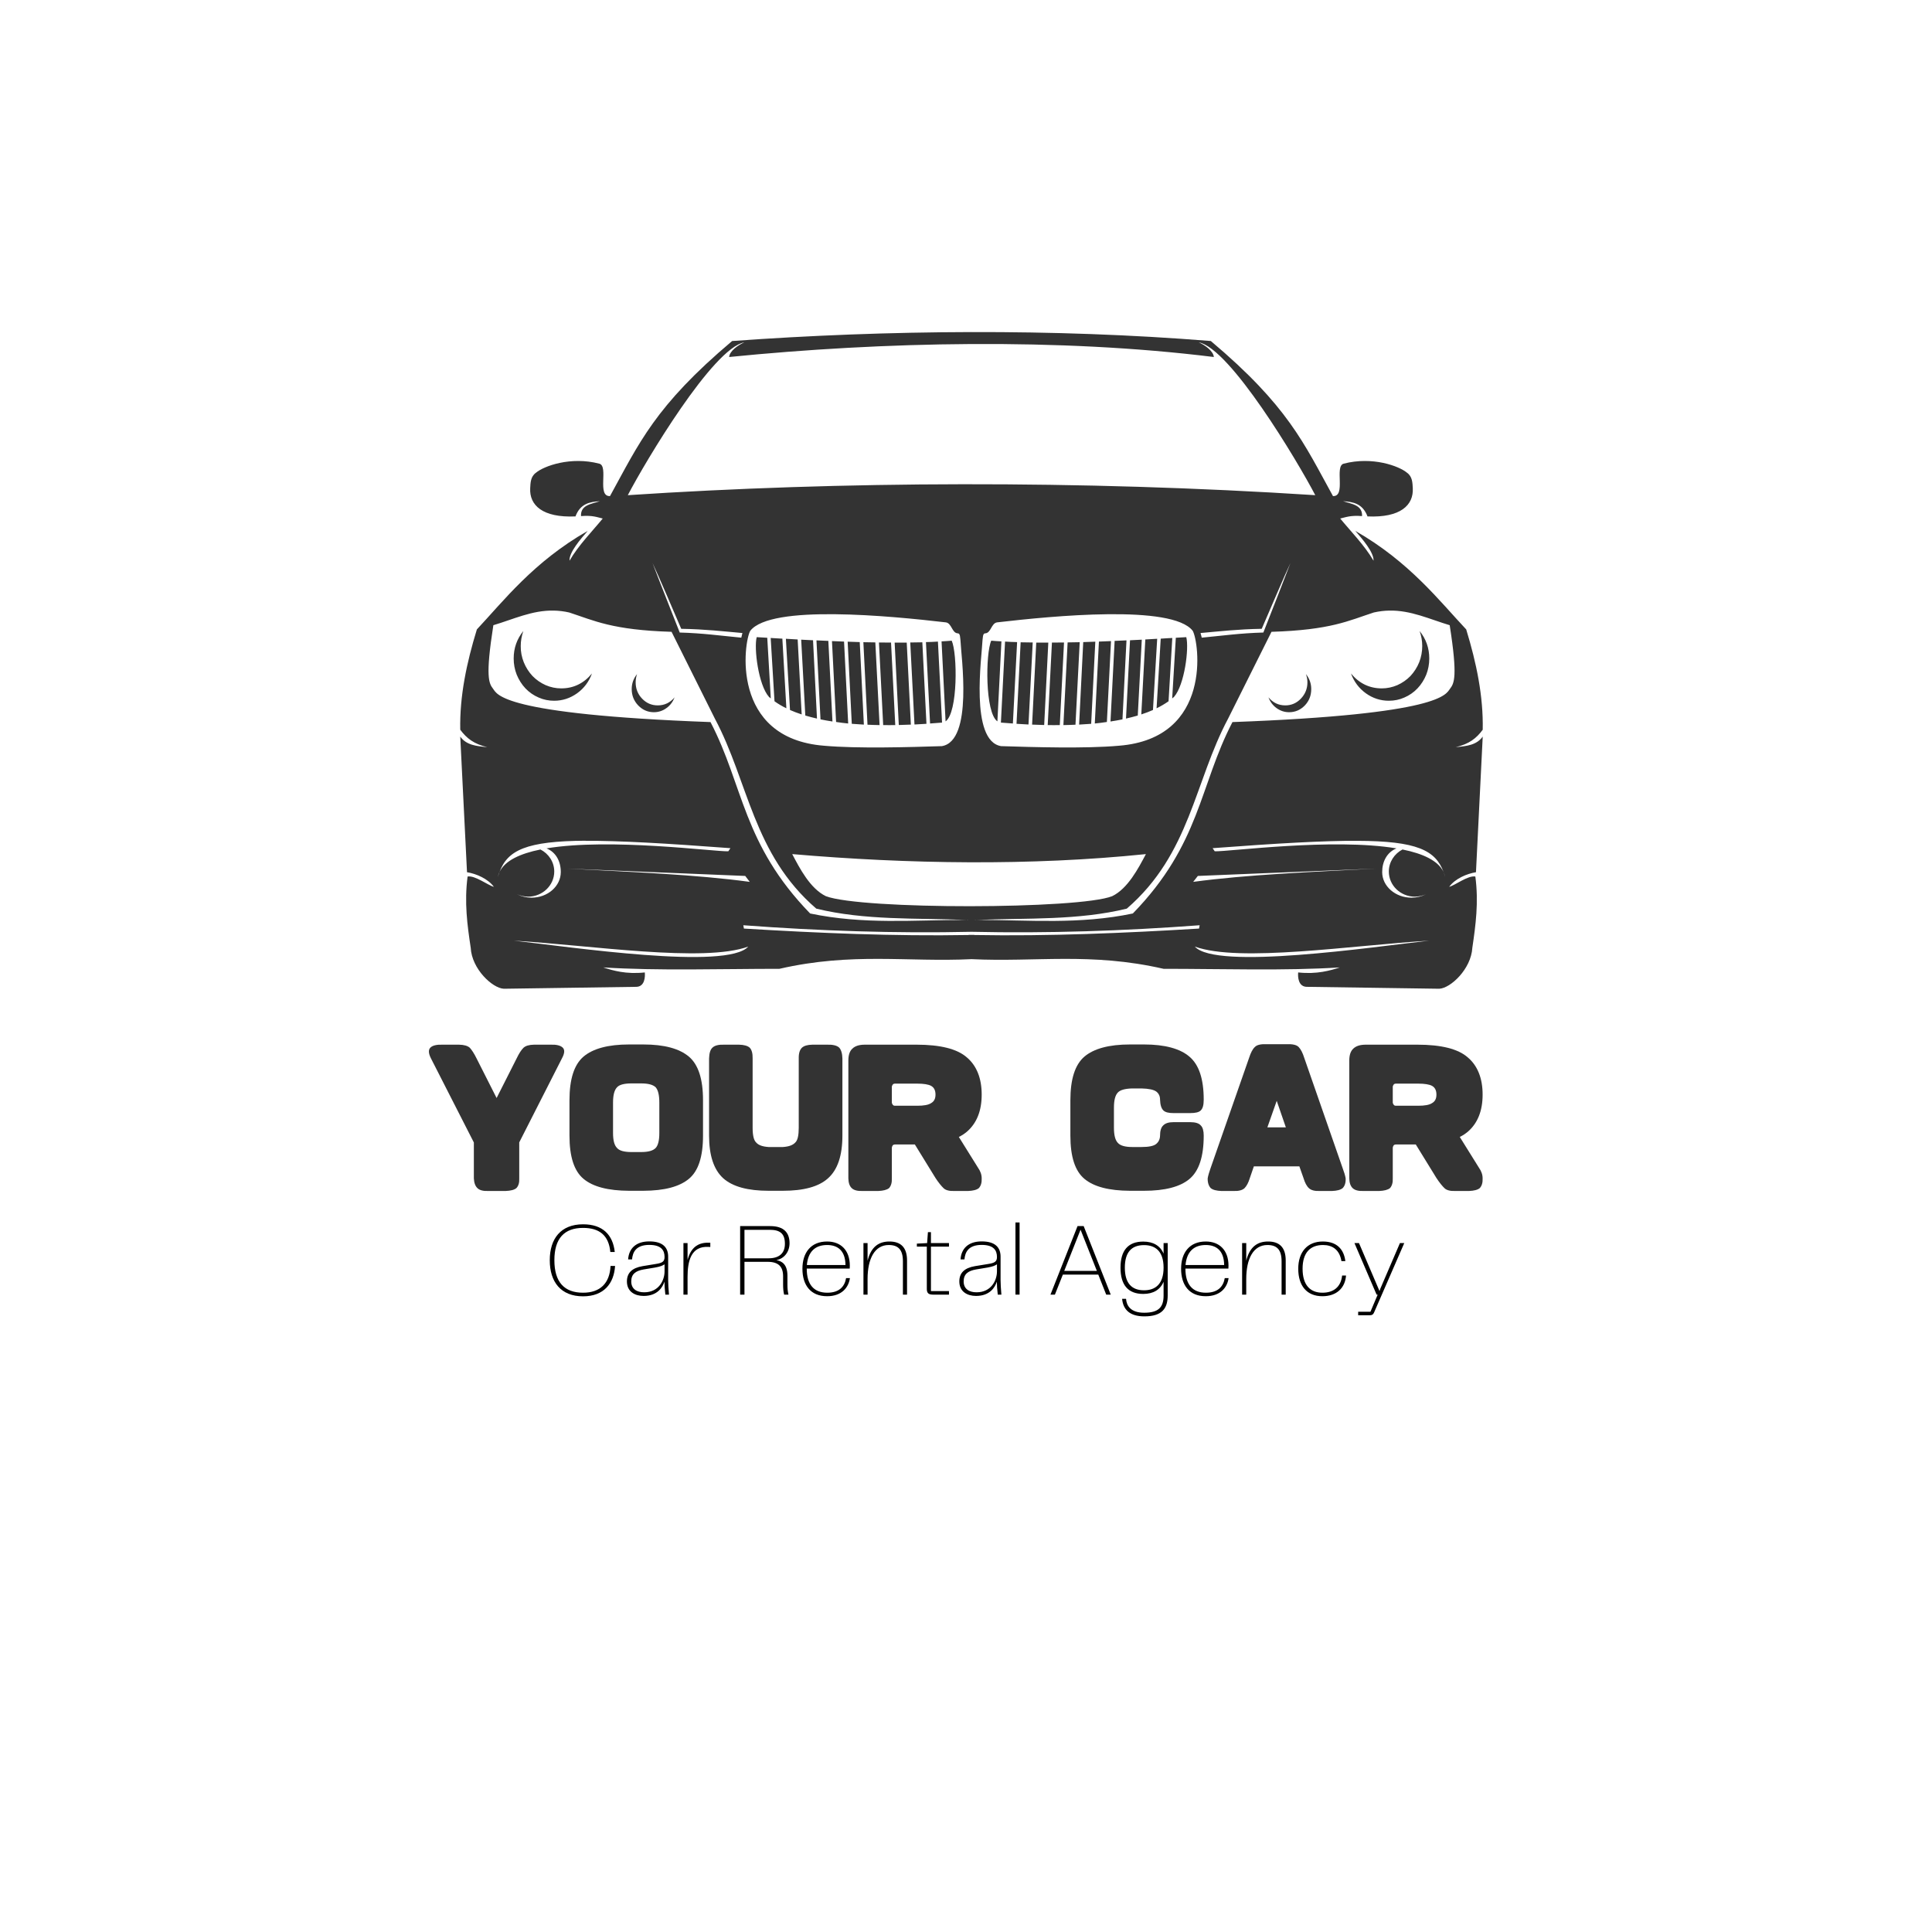 <svg xmlns="http://www.w3.org/2000/svg" xmlns:xlink="http://www.w3.org/1999/xlink" width="100" zoomAndPan="magnify" viewBox="0 0 75 75" height="100" preserveAspectRatio="xMidYMid meet" version="1.0"><defs><g/><clipPath id="9a094967a2"><path d="M 17.832 12.887 L 57.582 12.887 L 57.582 38.387 L 17.832 38.387 Z M 17.832 12.887 " clip-rule="nonzero"/></clipPath></defs><g clip-path="url(#9a094967a2)"><path fill="#333333" d="M 37.688 12.891 C 34.562 12.898 31.449 13.02 28.422 13.238 C 25.422 15.766 24.812 17.203 23.68 19.258 C 23.16 19.281 23.637 18.098 23.266 18 C 22.152 17.707 21.109 18.094 20.805 18.352 C 20.594 18.504 20.594 18.746 20.582 18.953 C 20.547 19.609 21.059 20.105 22.34 20.047 C 22.527 19.547 22.898 19.48 23.289 19.457 C 22.949 19.566 22.531 19.605 22.555 20.035 C 23.012 19.996 23.203 20.086 23.398 20.129 C 23.02 20.594 22.457 21.164 22.109 21.766 C 22.086 21.445 22.547 20.914 22.816 20.609 C 20.711 21.809 19.535 23.344 18.512 24.434 C 18.113 25.734 17.84 27.031 17.867 28.328 C 18.113 28.66 18.398 28.883 18.914 29.004 C 18.492 28.965 18.102 28.926 17.867 28.594 L 18.129 33.859 C 18.488 33.918 18.938 34.109 19.172 34.426 C 18.953 34.375 18.438 33.973 18.152 34.027 C 18.02 35.031 18.141 35.914 18.273 36.793 C 18.316 37.617 19.117 38.363 19.559 38.383 L 24.672 38.309 C 25.039 38.324 25.047 37.906 25.031 37.75 C 24.301 37.828 23.789 37.676 23.418 37.555 C 25.531 37.691 28.008 37.609 30.258 37.609 C 33.086 36.961 35.219 37.355 37.715 37.234 C 40.207 37.355 42.34 36.961 45.168 37.609 C 47.418 37.609 49.898 37.691 52.012 37.555 C 51.641 37.676 51.125 37.828 50.395 37.75 C 50.379 37.906 50.387 38.324 50.758 38.309 L 55.871 38.383 C 56.312 38.363 57.109 37.617 57.156 36.793 C 57.285 35.914 57.406 35.031 57.273 34.027 C 56.988 33.973 56.477 34.375 56.258 34.426 C 56.488 34.109 56.938 33.918 57.297 33.859 L 57.559 28.594 C 57.324 28.926 56.934 28.965 56.512 29.004 C 57.031 28.883 57.316 28.66 57.559 28.328 C 57.586 27.031 57.316 25.734 56.918 24.434 C 55.891 23.344 54.715 21.809 52.613 20.609 C 52.879 20.914 53.34 21.445 53.32 21.766 C 52.969 21.164 52.406 20.594 52.027 20.129 C 52.223 20.086 52.418 19.996 52.875 20.035 C 52.895 19.605 52.477 19.566 52.137 19.457 C 52.527 19.48 52.898 19.547 53.086 20.047 C 54.367 20.105 54.879 19.609 54.844 18.953 C 54.832 18.746 54.832 18.504 54.621 18.352 C 54.316 18.094 53.277 17.707 52.16 18 C 51.793 18.098 52.266 19.281 51.746 19.258 C 50.613 17.203 50.004 15.766 47.004 13.238 C 43.945 12.992 40.812 12.883 37.688 12.891 Z M 28.895 13.289 C 28.641 13.402 28.324 13.629 28.305 13.859 C 34.285 13.262 41.105 13.113 47.121 13.859 C 47.102 13.629 46.785 13.402 46.535 13.289 C 47.75 13.516 50.367 17.898 51.059 19.223 C 41.91 18.633 32.605 18.68 24.371 19.223 C 25.062 17.898 27.676 13.516 28.895 13.289 Z M 25.332 21.859 C 25.594 22.418 26.039 23.465 26.445 24.41 C 27.375 24.426 28.074 24.508 28.82 24.574 L 28.777 24.754 C 27.996 24.68 27.27 24.578 26.387 24.555 C 26.035 23.656 25.684 22.781 25.332 21.859 Z M 50.094 21.859 C 49.742 22.781 49.395 23.656 49.043 24.555 C 48.156 24.578 47.434 24.68 46.652 24.754 L 46.605 24.574 C 47.352 24.508 48.051 24.426 48.98 24.41 C 49.391 23.465 49.832 22.418 50.094 21.859 Z M 21.5 23.703 C 21.695 23.707 21.895 23.73 22.098 23.777 C 23.07 24.094 23.766 24.457 26.07 24.527 L 27.75 27.895 C 29.062 30.355 29.223 33.145 31.688 35.273 C 33.574 35.734 35.547 35.633 37.492 35.711 C 37.531 35.711 37.57 35.711 37.609 35.711 L 37.57 35.715 C 37.543 35.715 37.52 35.715 37.492 35.711 C 35.492 35.711 33.531 35.898 31.449 35.461 C 28.824 32.758 28.871 30.508 27.582 28.031 C 19.43 27.73 19.301 26.945 19.141 26.738 C 18.98 26.527 18.836 26.285 19.152 24.27 C 19.922 24.043 20.66 23.684 21.5 23.703 Z M 53.926 23.703 C 54.766 23.684 55.504 24.039 56.277 24.27 C 56.594 26.285 56.449 26.527 56.289 26.738 C 56.125 26.945 56 27.73 47.844 28.031 C 46.555 30.508 46.605 32.758 43.977 35.461 C 41.895 35.898 39.934 35.711 37.938 35.711 C 37.91 35.715 37.883 35.715 37.855 35.715 L 37.82 35.711 C 37.859 35.711 37.898 35.711 37.938 35.711 C 39.883 35.633 41.855 35.734 43.742 35.273 C 46.207 33.145 46.363 30.355 47.676 27.895 L 49.359 24.527 C 51.66 24.457 52.355 24.094 53.328 23.777 C 53.535 23.73 53.734 23.707 53.926 23.703 Z M 32.41 23.844 C 33.941 23.859 35.637 24.035 36.715 24.16 C 36.949 24.188 36.953 24.582 37.184 24.586 C 37.281 24.586 37.27 24.77 37.285 24.852 C 37.309 25.469 37.789 28.766 36.562 28.965 C 35.328 29.004 33.289 29.066 31.988 28.949 C 28.332 28.66 28.879 24.902 29.125 24.488 C 29.527 23.973 30.883 23.828 32.41 23.844 Z M 43.012 23.844 C 44.543 23.828 45.902 23.973 46.301 24.488 C 46.543 24.902 47.094 28.66 43.438 28.949 C 42.137 29.066 40.098 29.004 38.863 28.965 C 37.637 28.766 38.117 25.469 38.141 24.852 C 38.156 24.77 38.145 24.586 38.242 24.586 C 38.473 24.582 38.477 24.188 38.711 24.16 C 39.789 24.035 41.484 23.859 43.012 23.844 Z M 20.316 24.496 C 20.066 24.805 19.941 25.16 19.941 25.562 C 19.941 25.781 19.98 25.992 20.059 26.191 C 20.141 26.391 20.254 26.57 20.398 26.723 C 20.547 26.879 20.719 26.996 20.91 27.078 C 21.102 27.164 21.305 27.203 21.512 27.203 C 21.836 27.203 22.133 27.105 22.402 26.914 C 22.672 26.719 22.863 26.465 22.98 26.145 C 22.664 26.527 22.266 26.723 21.785 26.723 C 21.578 26.723 21.375 26.68 21.184 26.598 C 20.992 26.512 20.82 26.395 20.672 26.242 C 20.527 26.086 20.414 25.91 20.332 25.707 C 20.254 25.508 20.211 25.297 20.215 25.078 C 20.215 24.879 20.25 24.684 20.316 24.496 Z M 55.109 24.496 C 55.176 24.684 55.211 24.879 55.211 25.078 C 55.211 25.297 55.172 25.508 55.094 25.707 C 55.012 25.91 54.898 26.086 54.754 26.242 C 54.605 26.395 54.434 26.512 54.242 26.598 C 54.051 26.68 53.848 26.723 53.641 26.723 C 53.16 26.723 52.762 26.527 52.445 26.145 C 52.562 26.465 52.754 26.719 53.023 26.914 C 53.289 27.105 53.59 27.203 53.914 27.203 C 54.121 27.203 54.324 27.164 54.516 27.078 C 54.707 26.996 54.879 26.879 55.027 26.723 C 55.172 26.57 55.285 26.391 55.367 26.191 C 55.445 25.992 55.484 25.781 55.484 25.562 C 55.484 25.16 55.359 24.805 55.109 24.496 Z M 29.375 24.734 C 29.262 25.16 29.441 26.594 29.852 27.055 C 29.875 27.074 29.898 27.094 29.922 27.113 L 29.785 24.758 C 29.648 24.75 29.512 24.742 29.375 24.734 Z M 46.051 24.734 C 45.914 24.742 45.781 24.75 45.645 24.758 L 45.504 27.113 C 45.527 27.094 45.551 27.074 45.574 27.055 C 45.984 26.594 46.164 25.16 46.051 24.734 Z M 29.918 24.766 L 30.066 27.223 C 30.207 27.324 30.359 27.414 30.527 27.496 L 30.371 24.793 C 30.219 24.781 30.07 24.773 29.918 24.766 Z M 45.508 24.766 C 45.355 24.773 45.207 24.781 45.059 24.793 L 44.898 27.496 C 45.066 27.414 45.219 27.324 45.363 27.223 Z M 30.508 24.797 L 30.668 27.562 C 30.812 27.625 30.965 27.684 31.121 27.734 L 30.965 24.824 C 30.812 24.816 30.66 24.809 30.508 24.797 Z M 44.922 24.797 C 44.766 24.809 44.613 24.816 44.461 24.824 L 44.305 27.734 C 44.461 27.684 44.613 27.625 44.758 27.562 Z M 31.102 24.832 L 31.262 27.777 C 31.406 27.82 31.559 27.859 31.715 27.895 L 31.562 24.855 C 31.406 24.848 31.254 24.84 31.102 24.832 Z M 44.324 24.832 C 44.172 24.84 44.02 24.848 43.867 24.855 L 43.711 27.895 C 43.867 27.859 44.02 27.82 44.168 27.777 Z M 31.695 24.859 L 31.852 27.926 C 32.004 27.957 32.156 27.984 32.316 28.008 L 32.156 24.879 C 32.004 24.875 31.852 24.867 31.695 24.859 Z M 43.73 24.859 C 43.574 24.867 43.422 24.875 43.27 24.879 L 43.109 28.008 C 43.27 27.984 43.422 27.957 43.574 27.926 Z M 36.945 24.871 C 36.816 24.883 36.684 24.891 36.551 24.898 L 36.707 28.004 C 37.191 27.664 37.168 25.359 36.945 24.871 Z M 38.48 24.871 C 38.258 25.359 38.234 27.664 38.719 28.004 L 38.875 24.898 C 38.742 24.891 38.609 24.883 38.48 24.871 Z M 32.297 24.887 L 32.457 28.027 C 32.609 28.051 32.77 28.07 32.926 28.086 L 32.766 24.906 C 32.609 24.898 32.453 24.895 32.297 24.887 Z M 43.129 24.887 C 42.973 24.895 42.816 24.898 42.66 24.906 L 42.5 28.086 C 42.656 28.07 42.816 28.051 42.969 28.027 Z M 36.41 24.906 C 36.258 24.918 36.102 24.922 35.945 24.926 L 36.105 28.086 C 36.262 28.074 36.418 28.062 36.57 28.051 Z M 39.016 24.906 L 38.855 28.051 C 39.008 28.062 39.164 28.074 39.32 28.086 L 39.484 24.926 C 39.324 24.922 39.168 24.918 39.016 24.906 Z M 32.906 24.91 L 33.066 28.098 C 33.223 28.109 33.379 28.121 33.535 28.129 L 33.375 24.926 C 33.219 24.918 33.062 24.914 32.906 24.91 Z M 42.52 24.91 C 42.363 24.914 42.207 24.922 42.051 24.926 L 41.891 28.129 C 42.047 28.121 42.203 28.109 42.359 28.098 Z M 33.516 24.93 L 33.676 28.133 C 33.832 28.141 33.988 28.145 34.145 28.148 L 33.98 24.938 C 33.828 24.938 33.672 24.934 33.516 24.93 Z M 41.914 24.93 C 41.754 24.934 41.598 24.938 41.445 24.938 L 41.281 28.148 C 41.438 28.145 41.594 28.141 41.75 28.133 Z M 35.805 24.934 C 35.652 24.938 35.496 24.941 35.336 24.941 L 35.5 28.125 C 35.656 28.117 35.812 28.105 35.965 28.098 Z M 39.621 24.934 L 39.461 28.098 C 39.613 28.105 39.77 28.117 39.926 28.125 L 40.09 24.941 C 39.93 24.941 39.773 24.938 39.621 24.934 Z M 34.121 24.941 L 34.285 28.148 C 34.441 28.152 34.598 28.148 34.754 28.148 L 34.59 24.945 C 34.438 24.945 34.281 24.941 34.121 24.941 Z M 41.305 24.941 C 41.148 24.941 40.988 24.945 40.836 24.945 L 40.672 28.148 C 40.828 28.148 40.984 28.152 41.141 28.148 Z M 35.199 24.945 C 35.043 24.945 34.887 24.945 34.73 24.945 L 34.891 28.145 C 35.047 28.141 35.203 28.137 35.359 28.129 Z M 40.227 24.945 L 40.066 28.129 C 40.223 28.137 40.379 28.141 40.535 28.145 L 40.695 24.945 C 40.539 24.945 40.383 24.945 40.227 24.945 Z M 24.73 26.168 C 24.594 26.336 24.523 26.531 24.523 26.75 C 24.523 27 24.609 27.211 24.777 27.387 C 24.945 27.559 25.148 27.648 25.383 27.648 C 25.562 27.648 25.727 27.594 25.871 27.488 C 26.02 27.383 26.121 27.242 26.188 27.07 C 26.016 27.277 25.797 27.383 25.535 27.383 C 25.297 27.383 25.094 27.297 24.926 27.121 C 24.758 26.945 24.676 26.734 24.676 26.488 C 24.676 26.375 24.695 26.27 24.73 26.168 Z M 50.695 26.168 C 50.734 26.27 50.754 26.375 50.754 26.488 C 50.754 26.734 50.668 26.945 50.5 27.121 C 50.332 27.297 50.129 27.383 49.895 27.383 C 49.629 27.383 49.414 27.277 49.242 27.07 C 49.305 27.242 49.41 27.383 49.555 27.488 C 49.703 27.594 49.863 27.648 50.043 27.648 C 50.281 27.648 50.484 27.559 50.652 27.387 C 50.82 27.211 50.902 27 50.902 26.75 C 50.902 26.531 50.832 26.336 50.695 26.168 Z M 22.738 32.641 C 24.039 32.633 25.84 32.738 28.355 32.926 L 28.273 33.047 C 27.742 33.066 23.688 32.52 21.215 32.934 C 21.582 33.082 21.77 33.438 21.77 33.852 C 21.77 34.402 21.262 34.848 20.633 34.848 C 20.438 34.848 20.242 34.801 20.07 34.715 C 20.203 34.773 20.352 34.805 20.496 34.809 C 21.059 34.809 21.516 34.371 21.516 33.832 C 21.516 33.465 21.301 33.141 20.98 32.977 C 20.191 33.137 19.598 33.41 19.391 33.852 C 19.367 33.914 19.344 33.98 19.324 34.051 C 19.34 33.98 19.359 33.914 19.391 33.852 C 19.703 33.008 20.426 32.648 22.738 32.637 Z M 52.691 32.641 C 55.004 32.648 55.727 33.008 56.039 33.852 C 56.066 33.914 56.09 33.98 56.102 34.051 C 56.086 33.98 56.062 33.914 56.039 33.852 C 55.832 33.41 55.238 33.137 54.445 32.977 C 54.129 33.141 53.914 33.465 53.914 33.832 C 53.914 34.371 54.367 34.809 54.93 34.809 C 55.078 34.805 55.227 34.773 55.359 34.715 C 55.188 34.801 54.992 34.848 54.793 34.848 C 54.168 34.848 53.656 34.402 53.656 33.855 C 53.656 33.438 53.848 33.082 54.211 32.934 C 51.742 32.52 47.684 33.066 47.156 33.047 L 47.074 32.926 C 49.586 32.738 51.391 32.633 52.691 32.641 Z M 30.754 33.156 C 35.242 33.543 40.008 33.617 44.484 33.156 C 44.191 33.707 43.785 34.492 43.176 34.789 C 41.902 35.301 33.434 35.316 32.059 34.789 C 31.449 34.492 31.043 33.707 30.754 33.156 Z M 22.004 33.719 L 28.93 34.004 L 29.105 34.234 C 27.043 33.953 24.492 33.848 22.004 33.719 Z M 53.426 33.719 C 50.938 33.848 48.387 33.953 46.32 34.234 L 46.5 34.004 Z M 28.855 35.918 C 31.797 36.137 34.746 36.238 37.715 36.172 C 40.684 36.238 43.629 36.137 46.57 35.918 L 46.547 36.047 C 43.641 36.223 40.73 36.348 37.824 36.297 L 37.824 36.293 C 37.789 36.293 37.75 36.293 37.715 36.293 C 37.676 36.293 37.641 36.293 37.602 36.293 L 37.602 36.297 C 34.695 36.348 31.789 36.223 28.879 36.047 Z M 19.949 36.516 C 22.961 36.699 27.32 37.375 29.047 36.746 C 28.23 37.668 22.152 36.762 19.949 36.516 Z M 55.48 36.516 C 53.277 36.762 47.199 37.668 46.383 36.746 C 48.109 37.375 52.465 36.699 55.48 36.516 Z M 55.48 36.516 " fill-opacity="1" fill-rule="evenodd"/></g><g fill="#333333" fill-opacity="1"><g transform="translate(16.567, 45.73)"><g><path d="M 0.164 -4.641 L 1.828 -1.379 L 1.828 0.012 C 1.836 0.18 1.879 0.312 1.969 0.395 C 2.047 0.473 2.191 0.512 2.383 0.504 L 3.059 0.504 C 3.258 0.496 3.398 0.461 3.48 0.391 C 3.562 0.305 3.598 0.18 3.59 0.012 L 3.59 -1.383 L 5.246 -4.641 C 5.355 -4.84 5.363 -4.98 5.277 -5.062 C 5.191 -5.145 5.035 -5.184 4.809 -5.176 L 4.164 -5.176 C 3.973 -5.172 3.84 -5.133 3.754 -5.055 C 3.672 -4.973 3.582 -4.84 3.488 -4.641 L 2.711 -3.105 L 1.934 -4.641 C 1.836 -4.84 1.746 -4.973 1.672 -5.055 C 1.586 -5.133 1.445 -5.172 1.25 -5.176 L 0.613 -5.176 C 0.383 -5.184 0.223 -5.145 0.141 -5.062 C 0.059 -4.98 0.062 -4.84 0.164 -4.641 Z M 0.164 -4.641 "/></g></g></g><g fill="#333333" fill-opacity="1"><g transform="translate(21.986, 45.73)"><g><path d="M 1.812 -1.746 L 1.812 -2.926 C 1.812 -3.219 1.863 -3.41 1.965 -3.52 C 2.055 -3.621 2.246 -3.672 2.52 -3.672 L 2.906 -3.672 C 3.18 -3.672 3.367 -3.621 3.469 -3.52 C 3.562 -3.41 3.609 -3.219 3.609 -2.926 L 3.609 -1.746 C 3.609 -1.461 3.562 -1.27 3.469 -1.168 C 3.367 -1.059 3.18 -1.008 2.906 -1.008 L 2.52 -1.008 C 2.246 -1.008 2.055 -1.059 1.965 -1.168 C 1.863 -1.27 1.812 -1.461 1.812 -1.746 Z M 2.434 0.496 L 2.988 0.496 C 3.805 0.492 4.387 0.34 4.758 0.031 C 5.125 -0.273 5.305 -0.828 5.305 -1.645 L 5.305 -3.016 C 5.305 -3.84 5.125 -4.398 4.758 -4.711 C 4.387 -5.023 3.805 -5.184 2.988 -5.184 L 2.434 -5.184 C 1.621 -5.184 1.031 -5.023 0.664 -4.711 C 0.301 -4.398 0.121 -3.84 0.121 -3.016 L 0.121 -1.645 C 0.121 -0.828 0.301 -0.273 0.664 0.031 C 1.031 0.34 1.621 0.492 2.434 0.496 Z M 2.434 0.496 "/></g></g></g><g fill="#333333" fill-opacity="1"><g transform="translate(27.405, 45.73)"><g><path d="M 3.602 -1.949 C 3.602 -1.664 3.562 -1.465 3.469 -1.379 C 3.371 -1.273 3.219 -1.219 2.988 -1.203 L 2.43 -1.203 C 2.199 -1.219 2.039 -1.273 1.949 -1.379 C 1.855 -1.465 1.812 -1.664 1.812 -1.949 L 1.812 -4.641 C 1.816 -4.84 1.777 -4.973 1.703 -5.055 C 1.621 -5.133 1.473 -5.172 1.281 -5.176 L 0.719 -5.176 C 0.492 -5.184 0.34 -5.145 0.254 -5.062 C 0.164 -4.98 0.129 -4.84 0.121 -4.641 L 0.121 -1.645 C 0.121 -0.875 0.305 -0.324 0.668 0.008 C 1.039 0.34 1.633 0.496 2.434 0.496 L 2.984 0.496 C 3.785 0.496 4.379 0.34 4.742 0.008 C 5.113 -0.324 5.297 -0.875 5.297 -1.645 L 5.297 -4.641 C 5.293 -4.84 5.246 -4.98 5.172 -5.062 C 5.082 -5.145 4.922 -5.184 4.691 -5.176 L 4.133 -5.176 C 3.941 -5.172 3.805 -5.133 3.723 -5.055 C 3.641 -4.973 3.598 -4.84 3.602 -4.641 Z M 3.602 -1.949 "/></g></g></g><g fill="#333333" fill-opacity="1"><g transform="translate(32.824, 45.73)"><g><path d="M 1.926 -1.301 L 2.691 -1.301 L 3.492 0 C 3.609 0.18 3.719 0.312 3.805 0.395 C 3.883 0.473 4.031 0.512 4.219 0.504 L 4.758 0.504 C 4.949 0.496 5.094 0.461 5.176 0.391 C 5.254 0.305 5.293 0.18 5.285 0.012 C 5.285 -0.133 5.234 -0.27 5.141 -0.402 L 4.398 -1.594 C 4.52 -1.652 4.621 -1.723 4.711 -1.797 C 5.094 -2.129 5.285 -2.609 5.285 -3.238 C 5.285 -3.863 5.094 -4.355 4.711 -4.68 C 4.336 -5.012 3.68 -5.176 2.754 -5.176 L 0.754 -5.176 C 0.527 -5.176 0.371 -5.125 0.262 -5.02 C 0.152 -4.914 0.109 -4.758 0.109 -4.551 L 0.109 0.012 C 0.113 0.18 0.152 0.312 0.242 0.395 C 0.324 0.473 0.465 0.512 0.664 0.504 L 1.27 0.504 C 1.461 0.496 1.605 0.461 1.691 0.391 C 1.766 0.305 1.805 0.18 1.797 0.012 L 1.797 -1.18 C 1.797 -1.203 1.812 -1.23 1.828 -1.262 C 1.848 -1.289 1.879 -1.301 1.926 -1.301 Z M 3.492 -3.238 C 3.492 -3.078 3.438 -2.973 3.32 -2.906 C 3.215 -2.836 3.035 -2.805 2.781 -2.805 L 1.926 -2.805 C 1.879 -2.805 1.848 -2.816 1.828 -2.852 C 1.812 -2.875 1.797 -2.902 1.797 -2.934 L 1.797 -3.539 C 1.797 -3.57 1.812 -3.59 1.828 -3.621 C 1.848 -3.652 1.879 -3.664 1.926 -3.664 L 2.781 -3.664 C 3.035 -3.664 3.215 -3.633 3.32 -3.578 C 3.438 -3.512 3.492 -3.398 3.492 -3.238 Z M 3.492 -3.238 "/></g></g></g><g fill="#333333" fill-opacity="1"><g transform="translate(38.244, 45.73)"><g/></g></g><g fill="#333333" fill-opacity="1"><g transform="translate(41.431, 45.73)"><g><path d="M 1.812 -1.949 L 1.812 -2.73 C 1.812 -3.023 1.863 -3.215 1.965 -3.32 C 2.055 -3.418 2.246 -3.469 2.52 -3.477 L 2.883 -3.477 C 3.164 -3.469 3.355 -3.43 3.457 -3.355 C 3.559 -3.277 3.602 -3.168 3.602 -3.043 C 3.609 -2.836 3.652 -2.703 3.73 -2.625 C 3.805 -2.551 3.934 -2.52 4.125 -2.52 L 4.773 -2.52 C 4.973 -2.52 5.113 -2.551 5.184 -2.625 C 5.262 -2.703 5.297 -2.836 5.297 -3.043 C 5.297 -3.844 5.113 -4.398 4.742 -4.711 C 4.379 -5.023 3.785 -5.184 2.984 -5.184 L 2.434 -5.184 C 1.621 -5.184 1.031 -5.023 0.664 -4.711 C 0.301 -4.398 0.121 -3.84 0.121 -3.016 L 0.121 -1.645 C 0.121 -0.828 0.301 -0.273 0.664 0.031 C 1.031 0.34 1.621 0.492 2.434 0.496 L 2.984 0.496 C 3.785 0.496 4.379 0.344 4.742 0.039 C 5.113 -0.27 5.297 -0.828 5.297 -1.645 C 5.297 -1.824 5.262 -1.965 5.184 -2.039 C 5.113 -2.125 4.973 -2.168 4.773 -2.168 L 4.125 -2.168 C 3.934 -2.168 3.805 -2.125 3.723 -2.039 C 3.641 -1.965 3.602 -1.824 3.602 -1.645 C 3.598 -1.5 3.543 -1.395 3.449 -1.32 C 3.355 -1.242 3.164 -1.203 2.883 -1.203 L 2.52 -1.203 C 2.246 -1.203 2.055 -1.258 1.965 -1.363 C 1.863 -1.465 1.812 -1.664 1.812 -1.949 Z M 1.812 -1.949 "/></g></g></g><g fill="#333333" fill-opacity="1"><g transform="translate(46.851, 45.73)"><g><path d="M 3.086 -5.195 L 2.328 -5.195 C 2.098 -5.203 1.945 -5.172 1.863 -5.086 C 1.773 -5.004 1.703 -4.863 1.637 -4.66 L 0.141 -0.375 C 0.09 -0.23 0.051 -0.102 0.031 0.012 C 0.027 0.18 0.07 0.305 0.148 0.391 C 0.23 0.461 0.371 0.496 0.562 0.504 L 1.039 0.504 C 1.23 0.512 1.379 0.473 1.461 0.395 C 1.543 0.312 1.613 0.18 1.664 0.012 L 1.824 -0.453 L 3.59 -0.453 L 3.754 0.012 C 3.805 0.18 3.871 0.312 3.961 0.395 C 4.043 0.473 4.184 0.512 4.379 0.504 L 4.859 0.504 C 5.051 0.496 5.191 0.461 5.273 0.391 C 5.355 0.305 5.395 0.18 5.387 0.012 C 5.367 -0.102 5.328 -0.23 5.273 -0.375 L 3.781 -4.66 C 3.719 -4.863 3.641 -5.004 3.562 -5.086 C 3.477 -5.172 3.32 -5.203 3.086 -5.195 Z M 2.711 -2.996 L 3.066 -1.965 L 2.348 -1.965 Z M 2.711 -2.996 "/></g></g></g><g fill="#333333" fill-opacity="1"><g transform="translate(52.27, 45.73)"><g><path d="M 1.926 -1.301 L 2.691 -1.301 L 3.492 0 C 3.609 0.18 3.719 0.312 3.805 0.395 C 3.883 0.473 4.031 0.512 4.219 0.504 L 4.758 0.504 C 4.949 0.496 5.094 0.461 5.176 0.391 C 5.254 0.305 5.293 0.18 5.285 0.012 C 5.285 -0.133 5.234 -0.27 5.141 -0.402 L 4.398 -1.594 C 4.52 -1.652 4.621 -1.723 4.711 -1.797 C 5.094 -2.129 5.285 -2.609 5.285 -3.238 C 5.285 -3.863 5.094 -4.355 4.711 -4.68 C 4.336 -5.012 3.68 -5.176 2.754 -5.176 L 0.754 -5.176 C 0.527 -5.176 0.371 -5.125 0.262 -5.02 C 0.152 -4.914 0.109 -4.758 0.109 -4.551 L 0.109 0.012 C 0.113 0.18 0.152 0.312 0.242 0.395 C 0.324 0.473 0.465 0.512 0.664 0.504 L 1.27 0.504 C 1.461 0.496 1.605 0.461 1.691 0.391 C 1.766 0.305 1.805 0.18 1.797 0.012 L 1.797 -1.18 C 1.797 -1.203 1.812 -1.23 1.828 -1.262 C 1.848 -1.289 1.879 -1.301 1.926 -1.301 Z M 3.492 -3.238 C 3.492 -3.078 3.438 -2.973 3.32 -2.906 C 3.215 -2.836 3.035 -2.805 2.781 -2.805 L 1.926 -2.805 C 1.879 -2.805 1.848 -2.816 1.828 -2.852 C 1.812 -2.875 1.797 -2.902 1.797 -2.934 L 1.797 -3.539 C 1.797 -3.57 1.812 -3.59 1.828 -3.621 C 1.848 -3.652 1.879 -3.664 1.926 -3.664 L 2.781 -3.664 C 3.035 -3.664 3.215 -3.633 3.32 -3.578 C 3.438 -3.512 3.492 -3.398 3.492 -3.238 Z M 3.492 -3.238 "/></g></g></g><g fill="#000000" fill-opacity="1"><g transform="translate(21.123, 50.257)"><g><path d="M 1.512 0.066 C 2.316 0.066 2.711 -0.43 2.754 -1.113 L 2.578 -1.113 C 2.547 -0.438 2.172 -0.074 1.512 -0.074 C 0.781 -0.074 0.398 -0.488 0.398 -1.336 C 0.398 -2.18 0.781 -2.59 1.512 -2.59 C 2.137 -2.59 2.508 -2.309 2.57 -1.656 L 2.742 -1.656 C 2.668 -2.32 2.277 -2.73 1.512 -2.73 C 0.648 -2.73 0.219 -2.172 0.219 -1.336 C 0.219 -0.492 0.648 0.066 1.512 0.066 Z M 1.512 0.066 "/></g></g></g><g fill="#000000" fill-opacity="1"><g transform="translate(24.075, 50.257)"><g><path d="M 0.91 0.051 C 1.453 0.051 1.648 -0.289 1.719 -0.504 C 1.719 -0.375 1.73 -0.203 1.754 0 L 1.895 0 C 1.875 -0.207 1.863 -0.445 1.863 -0.57 L 1.863 -1.473 C 1.863 -1.816 1.672 -2.066 1.129 -2.066 C 0.609 -2.066 0.336 -1.785 0.309 -1.367 L 0.461 -1.367 C 0.484 -1.645 0.613 -1.93 1.129 -1.93 C 1.609 -1.93 1.723 -1.707 1.723 -1.461 C 1.723 -1.285 1.637 -1.23 1.391 -1.191 L 0.867 -1.105 C 0.461 -1.035 0.262 -0.844 0.262 -0.512 C 0.262 -0.113 0.574 0.051 0.91 0.051 Z M 0.93 -0.09 C 0.645 -0.09 0.43 -0.219 0.43 -0.512 C 0.43 -0.793 0.594 -0.922 0.91 -0.977 L 1.355 -1.051 C 1.57 -1.09 1.641 -1.125 1.723 -1.176 L 1.723 -0.902 C 1.723 -0.562 1.508 -0.09 0.93 -0.09 Z M 0.93 -0.09 "/></g></g></g><g fill="#000000" fill-opacity="1"><g transform="translate(26.211, 50.257)"><g><path d="M 1.27 -2.016 C 0.867 -2.016 0.602 -1.809 0.48 -1.348 L 0.48 -2 L 0.32 -2 L 0.32 0 L 0.48 0 L 0.48 -0.684 C 0.48 -1.281 0.602 -1.902 1.309 -1.852 L 1.363 -1.848 L 1.363 -2.016 Z M 1.27 -2.016 "/></g></g></g><g fill="#000000" fill-opacity="1"><g transform="translate(27.695, 50.257)"><g/></g></g><g fill="#000000" fill-opacity="1"><g transform="translate(28.431, 50.257)"><g><path d="M 2.137 -0.734 C 2.137 -1.168 1.93 -1.301 1.707 -1.34 C 2.004 -1.391 2.219 -1.656 2.219 -1.996 C 2.219 -2.398 2.004 -2.66 1.469 -2.66 L 0.301 -2.66 L 0.301 0 L 0.469 0 L 0.469 -1.273 L 1.371 -1.273 C 1.785 -1.273 1.969 -1.09 1.969 -0.711 L 1.969 -0.395 C 1.969 -0.254 1.977 -0.129 2.008 0 L 2.176 0 C 2.145 -0.148 2.137 -0.246 2.137 -0.395 Z M 0.469 -1.41 L 0.469 -2.516 L 1.449 -2.516 C 1.848 -2.516 2.039 -2.371 2.039 -1.973 C 2.039 -1.633 1.848 -1.41 1.406 -1.41 Z M 0.469 -1.41 "/></g></g></g><g fill="#000000" fill-opacity="1"><g transform="translate(30.943, 50.257)"><g><path d="M 1.902 -0.641 C 1.844 -0.301 1.625 -0.074 1.172 -0.074 C 0.664 -0.074 0.375 -0.379 0.375 -1.004 L 0.375 -1.012 L 2.043 -1.012 C 2.047 -1.047 2.047 -1.074 2.047 -1.121 C 2.047 -1.73 1.691 -2.062 1.164 -2.062 C 0.535 -2.062 0.207 -1.629 0.207 -1.004 C 0.207 -0.371 0.523 0.062 1.164 0.062 C 1.738 0.062 2 -0.281 2.051 -0.641 Z M 1.164 -1.926 C 1.562 -1.926 1.871 -1.723 1.879 -1.148 L 0.379 -1.148 C 0.426 -1.672 0.707 -1.926 1.164 -1.926 Z M 1.164 -1.926 "/></g></g></g><g fill="#000000" fill-opacity="1"><g transform="translate(33.199, 50.257)"><g><path d="M 1.328 -2.062 C 0.93 -2.062 0.617 -1.871 0.48 -1.316 L 0.48 -2 L 0.32 -2 L 0.32 0 L 0.48 0 L 0.48 -0.605 C 0.48 -1.398 0.758 -1.926 1.301 -1.926 C 1.672 -1.926 1.852 -1.742 1.852 -1.293 L 1.852 0 L 2.012 0 L 2.012 -1.328 C 2.012 -1.832 1.77 -2.062 1.328 -2.062 Z M 1.328 -2.062 "/></g></g></g><g fill="#000000" fill-opacity="1"><g transform="translate(35.491, 50.257)"><g><path d="M 0.727 0 L 1.348 0 L 1.348 -0.137 L 0.648 -0.137 L 0.648 -1.863 L 1.348 -1.863 L 1.348 -2 L 0.648 -2 L 0.648 -2.426 L 0.531 -2.426 L 0.5 -2 L 0.102 -1.98 L 0.102 -1.863 L 0.488 -1.863 L 0.488 -0.223 C 0.488 -0.066 0.547 0 0.727 0 Z M 0.727 0 "/></g></g></g><g fill="#000000" fill-opacity="1"><g transform="translate(36.979, 50.257)"><g><path d="M 0.91 0.051 C 1.453 0.051 1.648 -0.289 1.719 -0.504 C 1.719 -0.375 1.73 -0.203 1.754 0 L 1.895 0 C 1.875 -0.207 1.863 -0.445 1.863 -0.57 L 1.863 -1.473 C 1.863 -1.816 1.672 -2.066 1.129 -2.066 C 0.609 -2.066 0.336 -1.785 0.309 -1.367 L 0.461 -1.367 C 0.484 -1.645 0.613 -1.93 1.129 -1.93 C 1.609 -1.93 1.723 -1.707 1.723 -1.461 C 1.723 -1.285 1.637 -1.23 1.391 -1.191 L 0.867 -1.105 C 0.461 -1.035 0.262 -0.844 0.262 -0.512 C 0.262 -0.113 0.574 0.051 0.91 0.051 Z M 0.93 -0.09 C 0.645 -0.09 0.43 -0.219 0.43 -0.512 C 0.43 -0.793 0.594 -0.922 0.91 -0.977 L 1.355 -1.051 C 1.57 -1.09 1.641 -1.125 1.723 -1.176 L 1.723 -0.902 C 1.723 -0.562 1.508 -0.09 0.93 -0.09 Z M 0.93 -0.09 "/></g></g></g><g fill="#000000" fill-opacity="1"><g transform="translate(39.115, 50.257)"><g><path d="M 0.305 0 L 0.465 0 L 0.465 -2.801 L 0.305 -2.801 Z M 0.305 0 "/></g></g></g><g fill="#000000" fill-opacity="1"><g transform="translate(39.883, 50.257)"><g/></g></g><g fill="#000000" fill-opacity="1"><g transform="translate(40.619, 50.257)"><g><path d="M 2.324 0 L 2.5 0 L 1.449 -2.66 L 1.211 -2.66 L 0.16 0 L 0.332 0 L 0.641 -0.777 L 2.016 -0.777 Z M 0.695 -0.922 L 1.328 -2.52 L 1.961 -0.922 Z M 0.695 -0.922 "/></g></g></g><g fill="#000000" fill-opacity="1"><g transform="translate(43.279, 50.257)"><g><path d="M 1.891 -2 L 1.891 -1.59 C 1.762 -1.898 1.488 -2.059 1.102 -2.059 C 0.508 -2.059 0.219 -1.707 0.219 -1.047 C 0.219 -0.379 0.508 -0.027 1.102 -0.027 C 1.488 -0.027 1.762 -0.188 1.891 -0.5 L 1.891 0.039 C 1.891 0.5 1.684 0.703 1.137 0.703 C 0.609 0.703 0.453 0.426 0.434 0.164 L 0.281 0.164 C 0.32 0.578 0.574 0.844 1.145 0.844 C 1.836 0.844 2.051 0.535 2.051 0.027 L 2.051 -2 Z M 1.133 -0.168 C 0.652 -0.168 0.387 -0.445 0.387 -1.047 C 0.387 -1.652 0.652 -1.922 1.133 -1.922 C 1.566 -1.922 1.891 -1.691 1.891 -1.047 C 1.891 -0.402 1.566 -0.168 1.133 -0.168 Z M 1.133 -0.168 "/></g></g></g><g fill="#000000" fill-opacity="1"><g transform="translate(45.643, 50.257)"><g><path d="M 1.902 -0.641 C 1.844 -0.301 1.625 -0.074 1.172 -0.074 C 0.664 -0.074 0.375 -0.379 0.375 -1.004 L 0.375 -1.012 L 2.043 -1.012 C 2.047 -1.047 2.047 -1.074 2.047 -1.121 C 2.047 -1.73 1.691 -2.062 1.164 -2.062 C 0.535 -2.062 0.207 -1.629 0.207 -1.004 C 0.207 -0.371 0.523 0.062 1.164 0.062 C 1.738 0.062 2 -0.281 2.051 -0.641 Z M 1.164 -1.926 C 1.562 -1.926 1.871 -1.723 1.879 -1.148 L 0.379 -1.148 C 0.426 -1.672 0.707 -1.926 1.164 -1.926 Z M 1.164 -1.926 "/></g></g></g><g fill="#000000" fill-opacity="1"><g transform="translate(47.899, 50.257)"><g><path d="M 1.328 -2.062 C 0.93 -2.062 0.617 -1.871 0.48 -1.316 L 0.48 -2 L 0.32 -2 L 0.32 0 L 0.48 0 L 0.48 -0.605 C 0.48 -1.398 0.758 -1.926 1.301 -1.926 C 1.672 -1.926 1.852 -1.742 1.852 -1.293 L 1.852 0 L 2.012 0 L 2.012 -1.328 C 2.012 -1.832 1.77 -2.062 1.328 -2.062 Z M 1.328 -2.062 "/></g></g></g><g fill="#000000" fill-opacity="1"><g transform="translate(50.191, 50.257)"><g><path d="M 0.207 -1.004 C 0.207 -0.352 0.531 0.062 1.145 0.062 C 1.699 0.062 2.027 -0.262 2.062 -0.742 L 1.91 -0.742 C 1.863 -0.293 1.574 -0.074 1.145 -0.074 C 0.664 -0.074 0.375 -0.379 0.375 -1.004 C 0.375 -1.629 0.672 -1.926 1.168 -1.926 C 1.523 -1.926 1.809 -1.754 1.883 -1.301 L 2.035 -1.301 C 1.98 -1.754 1.711 -2.062 1.16 -2.062 C 0.555 -2.062 0.207 -1.648 0.207 -1.004 Z M 0.207 -1.004 "/></g></g></g><g fill="#000000" fill-opacity="1"><g transform="translate(52.447, 50.257)"><g><path d="M 1.898 -2 L 1.137 -0.23 L 1.105 -0.137 L 1.066 -0.23 L 0.309 -2 L 0.133 -2 L 0.992 0 L 1.035 0 L 0.754 0.664 L 0.277 0.664 L 0.277 0.801 L 0.723 0.801 C 0.84 0.801 0.871 0.754 0.914 0.648 L 2.066 -2 Z M 1.898 -2 "/></g></g></g></svg>
